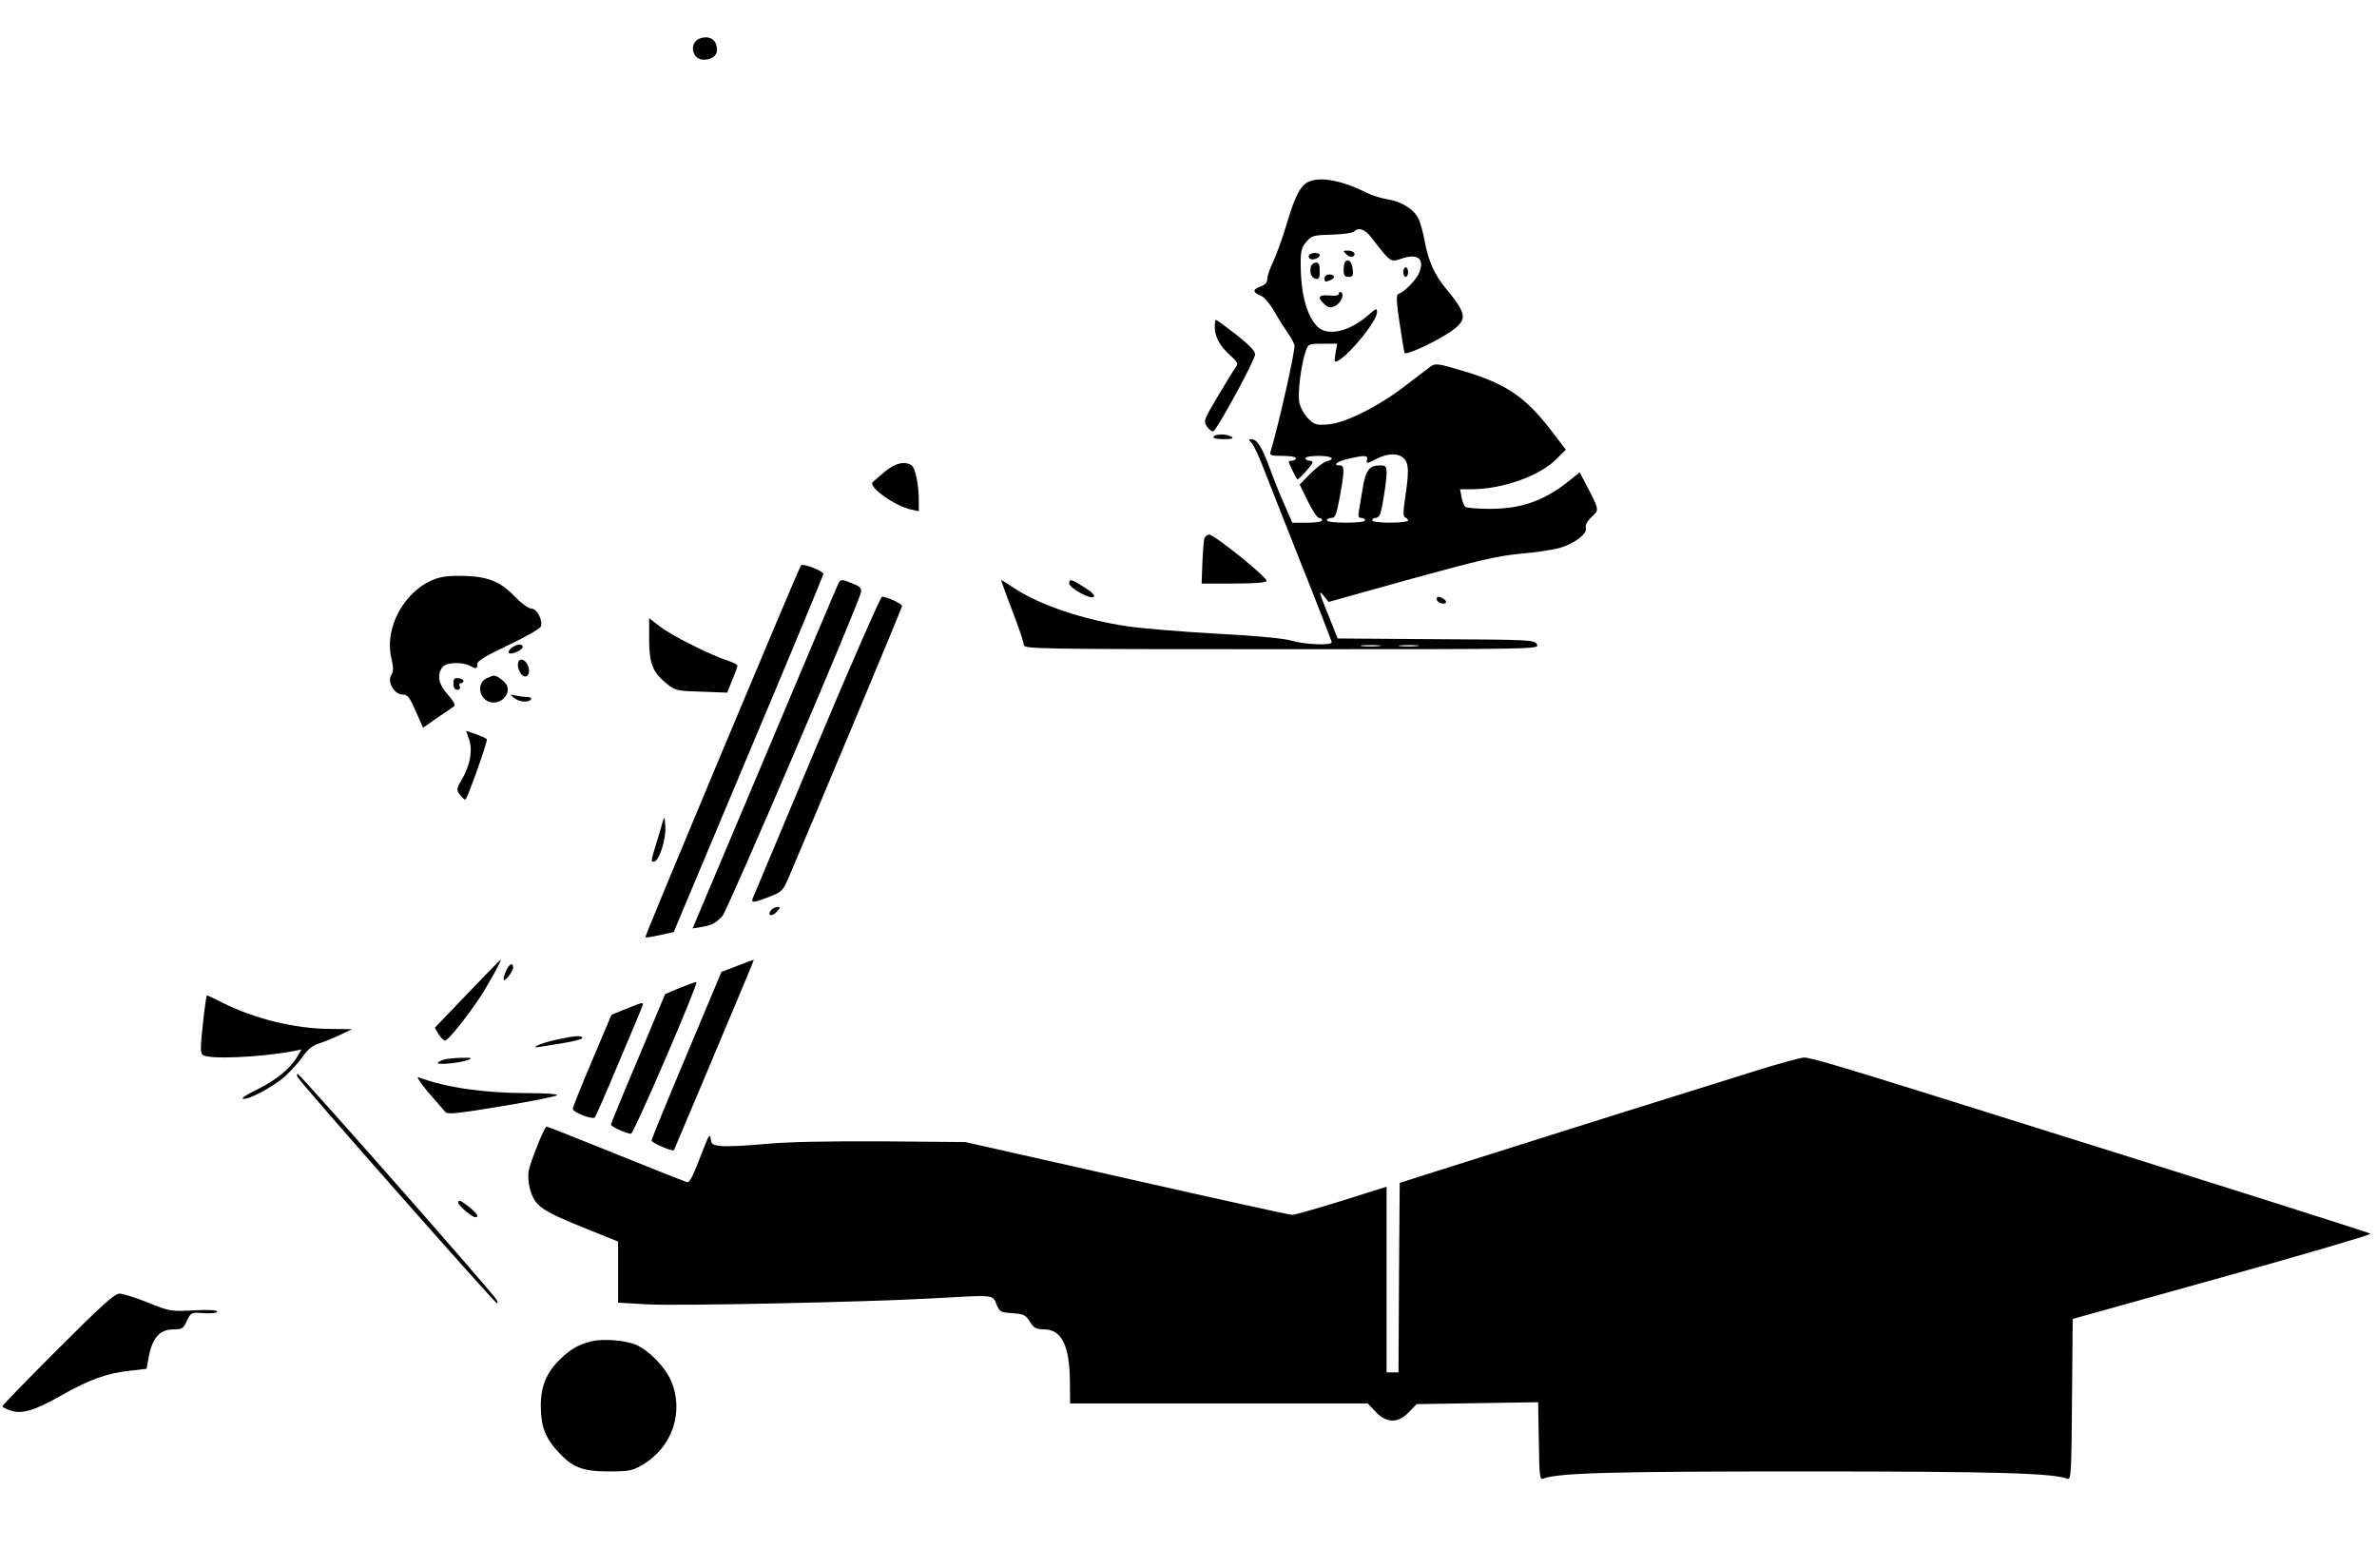 <?xml version="1.0" standalone="no"?>
<!DOCTYPE svg PUBLIC "-//W3C//DTD SVG 20010904//EN"
 "http://www.w3.org/TR/2001/REC-SVG-20010904/DTD/svg10.dtd">
<svg version="1.0" xmlns="http://www.w3.org/2000/svg"
 width="996pt" height="657pt" viewBox="0 0 996 657"
 preserveAspectRatio="xMidYMid meet">

<g transform="translate(0,657) scale(0.1,-0.1)"
fill="#000000" stroke="none">
<path d="M2933 6409 c-47 -17 -35 -89 15 -89 46 0 66 27 52 66 -10 25 -37 34
-67 23z"/>
<path d="M5482 5808 c-34 -17 -57 -62 -91 -178 -17 -58 -43 -128 -56 -156 -14
-28 -25 -61 -25 -73 0 -15 -9 -25 -30 -32 -33 -12 -31 -25 5 -39 12 -5 38 -35
56 -67 18 -32 43 -71 55 -88 12 -16 25 -40 28 -51 5 -17 -65 -329 -100 -446
-5 -16 2 -18 50 -18 31 0 56 -4 56 -10 0 -5 -7 -10 -15 -10 -8 0 -15 -2 -15
-5 0 -6 30 -67 36 -73 4 -5 63 61 64 71 0 4 -7 7 -15 7 -8 0 -15 5 -15 10 0 6
25 10 55 10 56 0 74 -13 33 -23 -13 -4 -43 -27 -67 -51 l-45 -46 34 -70 c19
-38 40 -70 47 -70 7 0 13 -4 13 -10 0 -6 -27 -10 -62 -10 l-63 0 -34 78 c-19
42 -47 113 -63 157 -31 83 -51 115 -75 115 -12 0 -12 -2 1 -15 8 -8 28 -50 45
-93 16 -43 89 -226 160 -406 72 -180 131 -332 131 -337 0 -14 -110 -10 -165 6
-32 10 -146 21 -316 30 -146 8 -315 22 -375 31 -183 27 -365 88 -473 159 -29
19 -54 35 -56 35 -1 0 19 -57 46 -127 27 -70 49 -135 49 -145 0 -17 50 -18
1080 -18 1076 0 1081 0 1070 20 -10 19 -23 20 -423 22 l-412 3 -42 105 c-35
87 -39 100 -19 77 l23 -29 344 96 c284 78 364 97 460 106 63 5 139 17 167 25
62 19 115 60 107 84 -3 11 6 28 24 45 33 31 33 28 -22 134 l-28 53 -42 -34
c-106 -85 -201 -119 -335 -119 -51 0 -98 4 -103 9 -5 5 -12 23 -15 41 l-6 32
45 0 c132 0 290 56 360 128 l38 38 -51 67 c-117 155 -198 210 -390 266 -93 28
-106 29 -125 16 -11 -8 -58 -44 -105 -80 -112 -87 -252 -157 -324 -163 -51 -4
-58 -2 -85 25 -17 18 -33 46 -37 69 -7 39 8 159 28 215 10 28 13 29 70 29 l61
0 -7 -40 c-6 -37 -5 -40 11 -31 51 28 163 167 163 203 0 18 -4 17 -35 -11 -80
-70 -170 -91 -213 -51 -46 44 -72 138 -72 267 0 51 4 67 24 90 22 26 30 28
107 30 45 1 87 7 93 13 19 19 45 10 73 -26 80 -104 79 -103 124 -88 70 24 100
0 75 -60 -13 -30 -61 -79 -87 -88 -9 -3 -8 -32 5 -118 9 -63 19 -121 21 -128
5 -15 164 62 213 103 49 41 44 65 -40 167 -47 56 -73 115 -88 196 -6 35 -18
79 -27 97 -19 39 -72 72 -134 81 -24 4 -62 16 -84 27 -103 52 -194 68 -243 45z
m406 -1165 c15 -21 15 -57 0 -157 -9 -62 -9 -81 0 -84 7 -2 12 -8 12 -13 0 -5
-34 -9 -75 -9 -43 0 -75 4 -75 10 0 6 6 10 14 10 8 0 17 8 20 18 10 36 26 137
26 169 0 30 -3 33 -28 33 -44 0 -59 -19 -72 -95 -6 -38 -14 -82 -16 -97 -4
-21 -2 -28 10 -28 9 0 16 -4 16 -10 0 -6 -33 -10 -80 -10 -47 0 -80 4 -80 10
0 6 9 10 19 10 16 0 21 14 35 88 20 109 20 132 1 132 -34 0 -12 17 36 28 70
16 82 15 77 -6 -5 -16 0 -15 41 6 51 26 97 24 119 -5z m-111 -780 c-20 -2 -52
-2 -70 0 -17 2 0 4 38 4 39 0 53 -2 32 -4z m160 0 c-20 -2 -52 -2 -70 0 -17 2
0 4 38 4 39 0 53 -2 32 -4z"/>
<path d="M5642 5504 c9 -9 21 -13 27 -9 16 10 3 25 -22 25 -20 0 -20 -1 -5
-16z"/>
<path d="M5485 5501 c-3 -5 -1 -12 4 -15 12 -8 41 3 41 15 0 12 -37 12 -45 0z"/>
<path d="M5637 5474 c-4 -4 -7 -20 -7 -36 0 -22 5 -28 21 -28 17 0 20 5 17 32
-3 31 -17 45 -31 32z"/>
<path d="M5494 5456 c-9 -24 0 -51 19 -54 14 -3 17 4 17 32 0 26 -4 36 -15 36
-9 0 -18 -6 -21 -14z"/>
<path d="M5880 5430 c0 -11 5 -20 10 -20 6 0 10 9 10 20 0 11 -4 20 -10 20 -5
0 -10 -9 -10 -20z"/>
<path d="M5550 5405 c0 -17 2 -18 24 -9 23 9 20 24 -4 24 -11 0 -20 -7 -20
-15z"/>
<path d="M5610 5340 c0 -8 -14 -11 -40 -8 -45 4 -52 -8 -20 -37 16 -15 25 -16
44 -7 24 11 41 48 25 58 -5 3 -9 0 -9 -6z"/>
<path d="M5090 5200 c0 -41 21 -80 65 -119 28 -25 34 -35 26 -45 -6 -7 -40
-62 -75 -121 -62 -104 -64 -109 -49 -132 9 -13 21 -22 27 -20 15 5 174 297
175 322 1 14 -25 40 -79 83 -44 34 -82 62 -85 62 -3 0 -5 -14 -5 -30z"/>
<path d="M5085 4740 c-4 -6 12 -10 42 -10 35 0 44 3 33 10 -20 13 -67 13 -75
0z"/>
<path d="M3708 4594 c-23 -20 -47 -39 -51 -44 -21 -19 92 -100 161 -115 l32
-7 0 49 c-1 67 -15 134 -31 144 -29 18 -68 9 -111 -27z"/>
<path d="M5046 4313 c-2 -10 -6 -56 -8 -103 l-3 -85 134 0 c91 0 136 4 138 11
5 14 -219 194 -240 194 -9 0 -18 -8 -21 -17z"/>
<path d="M3356 4201 c-14 -23 -656 -1555 -652 -1558 2 -2 29 2 61 9 l58 13
313 745 c173 410 314 750 314 755 0 13 -88 47 -94 36z"/>
<path d="M1823 4144 c-128 -47 -214 -204 -183 -332 9 -39 9 -54 0 -69 -19 -29
12 -83 46 -83 22 0 30 -10 56 -70 l31 -69 60 42 c34 23 66 45 71 49 5 4 -6 24
-27 47 -40 44 -47 83 -23 116 15 20 82 23 116 5 26 -14 30 -13 30 8 0 13 35
34 130 79 72 34 133 69 136 78 10 25 -16 75 -39 75 -11 0 -40 20 -63 44 -65
68 -113 89 -214 93 -59 2 -98 -2 -127 -13z"/>
<path d="M3515 4130 c-3 -5 -142 -333 -309 -730 l-304 -720 37 6 c45 8 60 16
88 46 21 22 569 1302 580 1355 4 18 -2 25 -32 37 -44 19 -52 19 -60 6z"/>
<path d="M4480 4126 c0 -20 91 -69 103 -57 6 6 -8 21 -39 40 -54 35 -64 37
-64 17z"/>
<path d="M3423 3447 c-144 -343 -265 -631 -269 -641 -8 -21 5 -19 83 12 36 14
46 25 64 67 89 207 479 1139 479 1146 0 9 -64 39 -84 39 -6 0 -129 -280 -273
-623z"/>
<path d="M6020 4060 c0 -13 28 -25 38 -16 3 4 0 11 -8 16 -20 13 -30 12 -30 0z"/>
<path d="M2720 3892 c0 -102 15 -139 73 -186 37 -30 44 -31 146 -34 l108 -4
21 52 c12 29 22 56 22 61 0 4 -17 13 -37 20 -72 22 -238 106 -285 142 l-48 37
0 -88z"/>
<path d="M2144 3856 c-10 -8 -16 -18 -12 -22 10 -9 58 12 58 26 0 14 -23 12
-46 -4z"/>
<path d="M2176 3803 c-10 -10 -7 -38 7 -56 18 -24 40 -7 32 26 -7 25 -27 41
-39 30z"/>
<path d="M2043 3730 c-43 -17 -41 -78 3 -99 41 -18 91 20 80 62 -4 18 -46 50
-59 46 -1 0 -12 -4 -24 -9z"/>
<path d="M1900 3706 c0 -17 5 -26 16 -26 10 0 14 6 10 15 -3 8 -1 14 3 12 5
-1 11 3 13 8 1 6 -7 11 -19 13 -19 3 -23 -1 -23 -22z"/>
<path d="M2154 3646 c22 -18 62 -21 71 -6 3 6 -4 10 -17 10 -13 0 -34 3 -48 6
-24 5 -24 5 -6 -10z"/>
<path d="M1966 3471 c15 -46 4 -107 -31 -167 -22 -37 -23 -43 -9 -62 8 -12 19
-22 24 -22 7 0 90 232 90 252 0 3 -20 13 -43 21 l-44 15 13 -37z"/>
<path d="M2776 3125 c-4 -16 -16 -58 -27 -92 -22 -72 -22 -73 -9 -73 21 0 51
92 48 144 -3 47 -4 48 -12 21z"/>
<path d="M3231 2756 c-19 -23 4 -28 24 -6 15 17 16 20 3 20 -9 0 -21 -6 -27
-14z"/>
<path d="M1958 2406 l-136 -142 16 -27 c9 -15 21 -27 27 -27 12 0 85 91 142
175 35 52 98 166 91 164 -2 0 -65 -65 -140 -143z"/>
<path d="M3089 2523 l-66 -25 -146 -348 c-81 -192 -147 -353 -147 -359 0 -9
88 -47 94 -40 2 3 186 440 323 767 7 17 12 32 11 31 -2 0 -33 -12 -69 -26z"/>
<path d="M2122 2505 c-7 -14 -12 -31 -12 -38 1 -17 40 32 40 49 0 23 -16 16
-28 -11z"/>
<path d="M2851 2432 l-64 -27 -113 -270 c-63 -148 -114 -273 -114 -277 0 -9
66 -38 84 -38 12 0 282 627 274 635 -2 2 -32 -9 -67 -23z"/>
<path d="M850 2279 c-11 -103 -11 -122 1 -130 29 -18 237 -9 373 16 l39 8 -19
-33 c-28 -47 -89 -97 -167 -135 -38 -18 -65 -35 -60 -38 17 -10 130 50 179 95
25 23 59 61 74 83 20 29 40 45 67 53 21 7 61 23 88 36 l50 24 -92 1 c-149 1
-318 43 -453 111 -33 17 -61 30 -63 30 -2 0 -10 -54 -17 -121z"/>
<path d="M2623 2343 l-61 -25 -81 -192 c-45 -105 -81 -196 -81 -202 0 -14 82
-46 92 -36 4 4 46 99 93 212 48 113 93 220 100 238 16 38 18 37 -62 5z"/>
<path d="M2332 2214 c-71 -15 -122 -40 -62 -29 19 3 65 11 103 17 37 6 67 15
67 19 0 12 -32 10 -108 -7z"/>
<path d="M1870 2133 c-14 -3 -29 -9 -35 -15 -11 -12 94 -2 129 12 16 7 10 9
-24 8 -25 0 -56 -3 -70 -5z"/>
<path d="M7355 2083 c-223 -69 -872 -273 -1225 -385 l-265 -84 -3 -397 -2
-397 -25 0 -25 0 0 389 0 389 -187 -59 c-104 -32 -197 -59 -209 -59 -11 0
-324 69 -695 153 l-674 152 -350 3 c-225 1 -399 -2 -487 -11 -75 -7 -157 -11
-182 -9 -40 4 -45 7 -48 30 -3 23 -7 17 -27 -33 -50 -130 -60 -150 -73 -148
-7 2 -141 55 -297 118 -156 63 -287 115 -291 115 -8 0 -67 -145 -75 -187 -3
-17 -1 -49 5 -72 19 -72 46 -92 214 -160 l156 -63 0 -128 0 -128 123 -7 c128
-7 903 9 1192 25 265 15 254 16 270 -24 14 -33 18 -35 67 -38 47 -3 55 -7 73
-35 17 -28 26 -32 61 -33 72 0 106 -69 107 -217 l1 -93 623 0 624 0 33 -35
c46 -49 95 -49 140 -1 l32 33 255 4 254 4 3 -163 c2 -149 4 -163 19 -157 63
24 285 30 1093 30 809 0 1041 -7 1104 -31 14 -5 16 32 18 332 l3 338 628 175
c345 96 624 178 620 182 -7 5 -636 205 -1863 589 -358 112 -488 150 -511 149
-13 0 -105 -25 -204 -56z"/>
<path d="M1247 2057 c18 -31 826 -947 835 -947 5 0 3 8 -4 18 -36 51 -821 942
-830 942 -5 0 -5 -6 -1 -13z"/>
<path d="M1794 1994 c33 -38 65 -75 72 -83 10 -11 48 -7 235 24 123 20 228 41
233 46 6 5 -43 9 -120 9 -184 0 -345 23 -459 66 -12 5 3 -19 39 -62z"/>
<path d="M1920 1531 c0 -11 58 -61 71 -61 18 0 9 15 -25 43 -37 29 -46 32 -46
18z"/>
<path d="M242 917 c-127 -127 -232 -235 -232 -239 0 -3 15 -11 34 -18 49 -16
101 0 214 64 116 66 191 93 287 103 l69 8 8 42 c14 85 46 123 103 123 38 0 43
3 58 36 17 35 18 36 72 32 32 -2 55 1 55 7 0 6 -36 8 -97 5 -96 -5 -100 -5
-192 32 -52 21 -106 38 -120 38 -21 0 -75 -49 -259 -233z"/>
<path d="M2477 950 c-54 -14 -87 -33 -131 -76 -57 -56 -81 -114 -80 -199 1
-82 19 -129 71 -186 61 -67 103 -84 213 -84 85 0 100 3 141 27 127 74 177 224
120 355 -26 58 -93 126 -147 149 -45 19 -139 26 -187 14z"/>
</g>
</svg>

